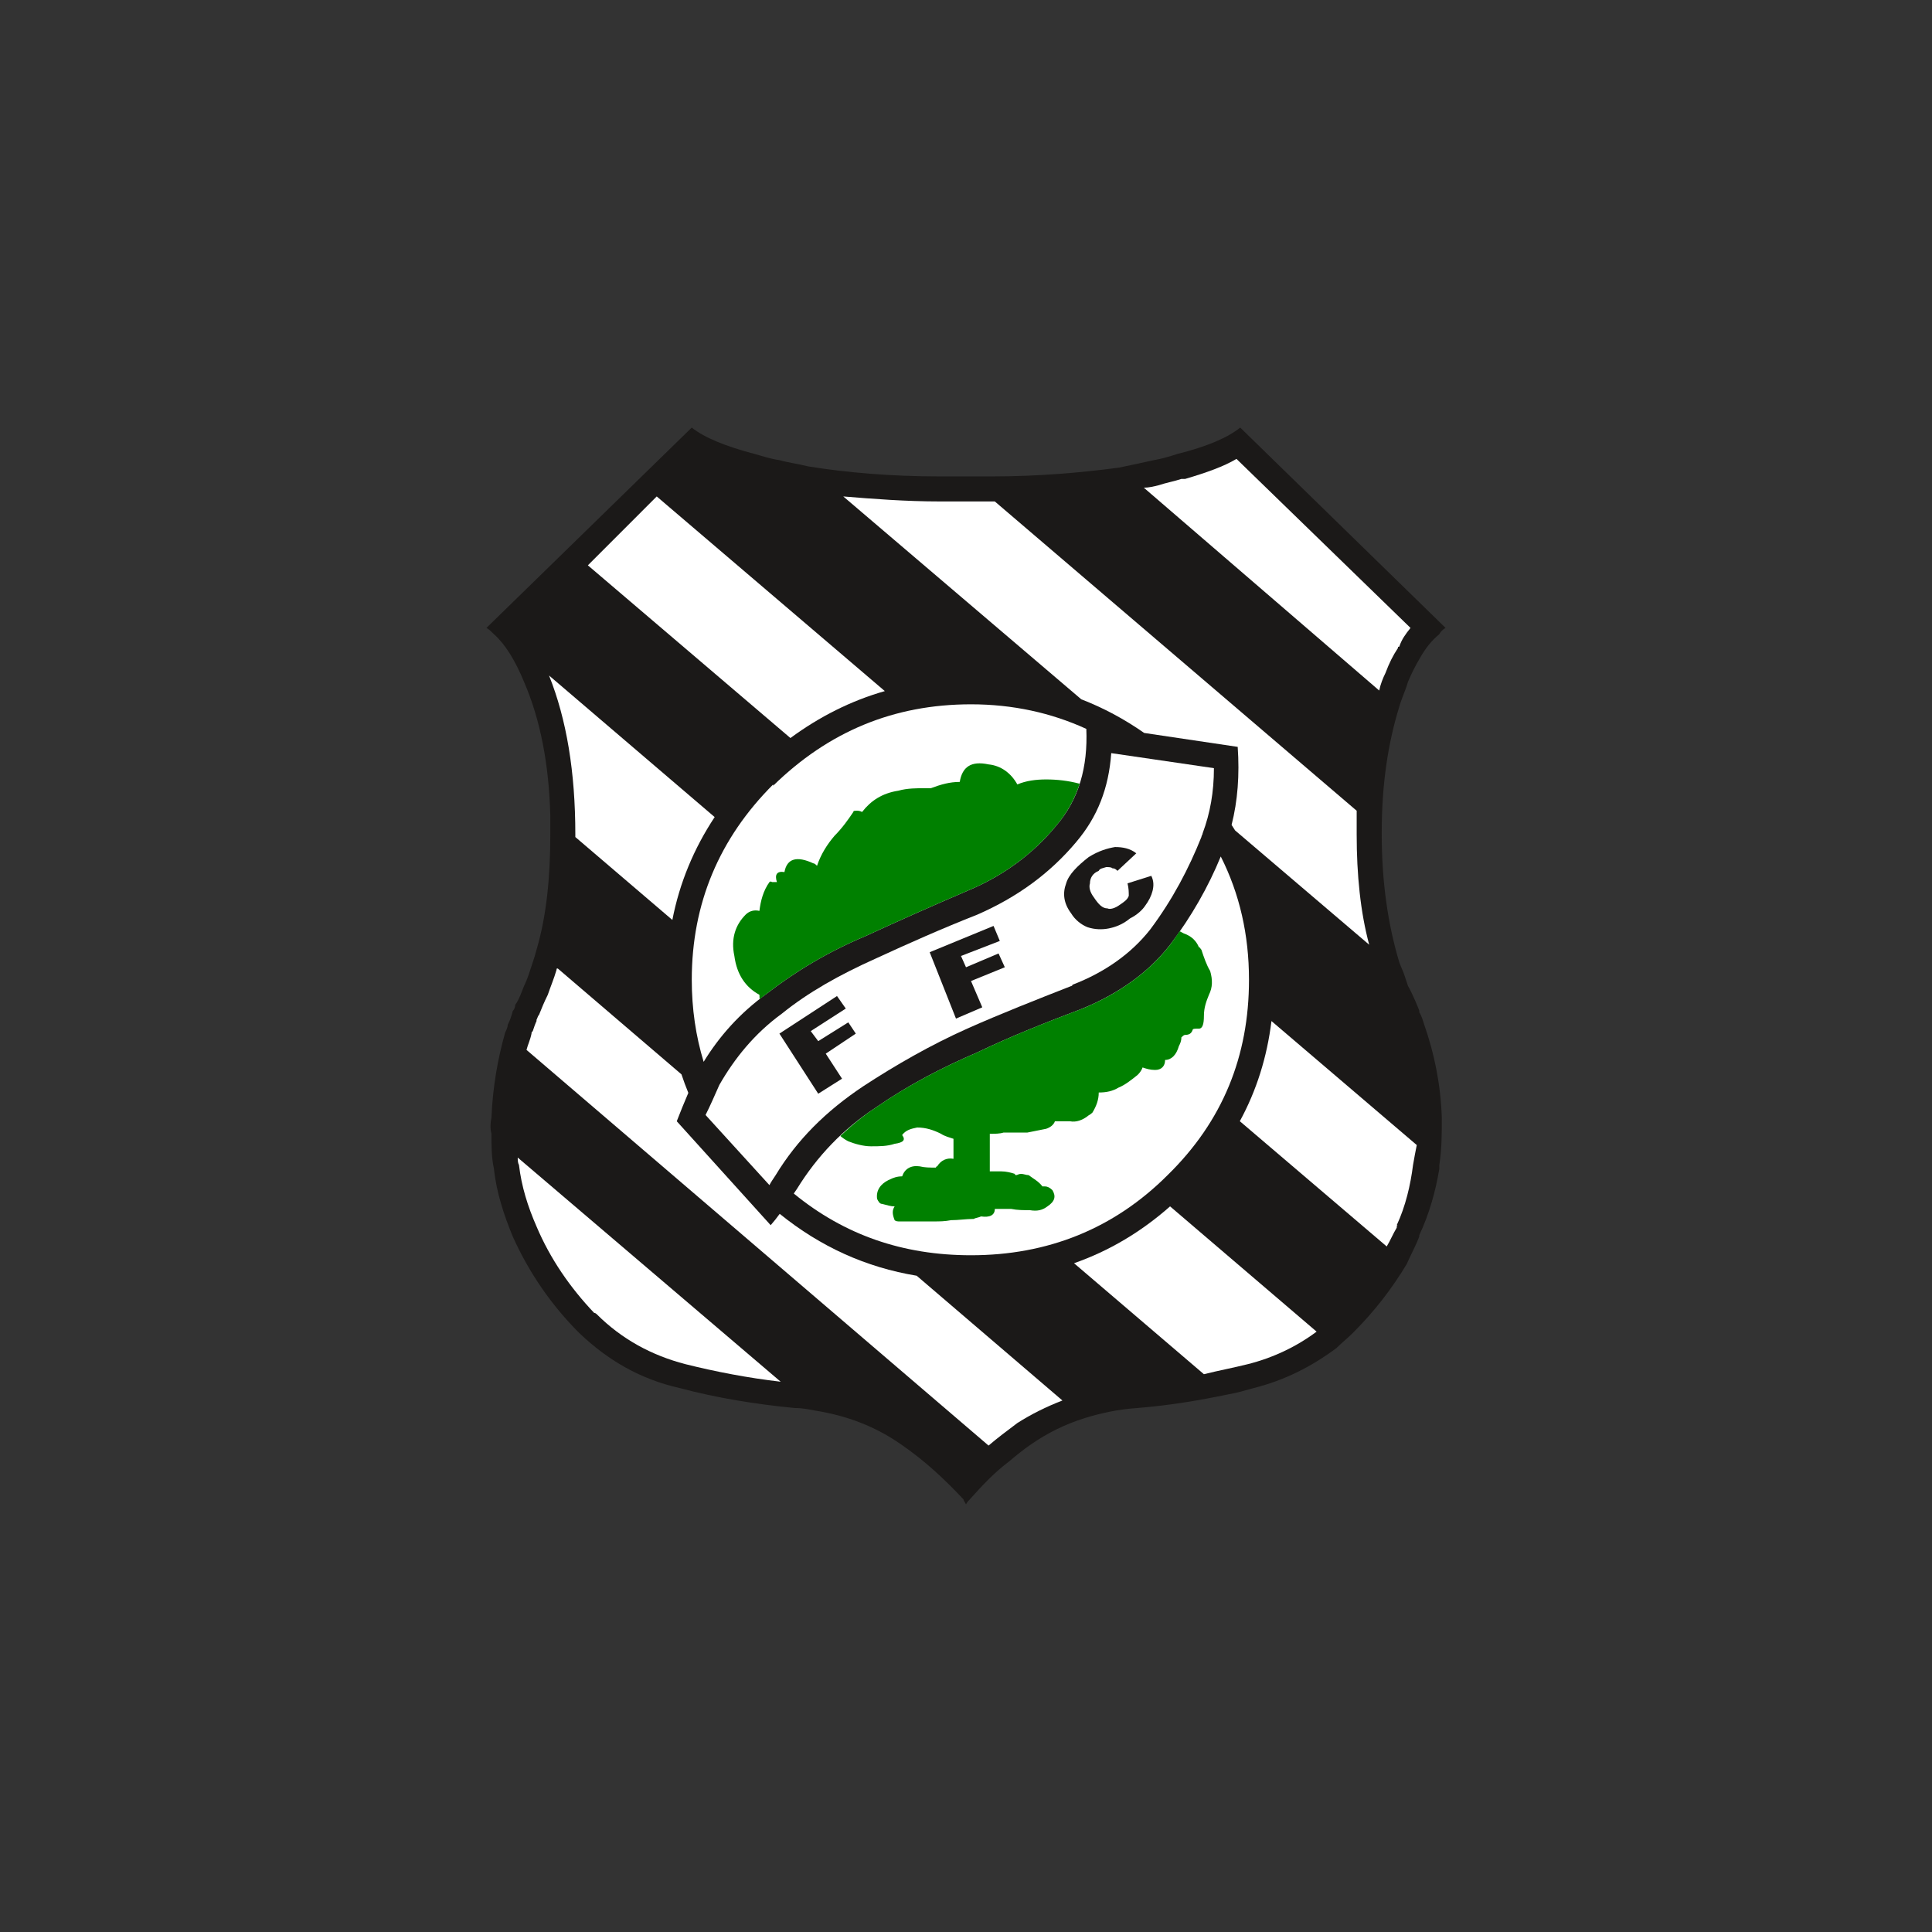 <?xml version="1.0" encoding="UTF-8" standalone="no"?>
<svg
   version="1.1"
   width="3in"
   height="3in"
   viewBox="0 0 216 216"
   id="svg26"
   sodipodi:docname="FIGUEI~1.cdr"
   xmlns:inkscape="http://www.inkscape.org/namespaces/inkscape"
   xmlns:sodipodi="http://sodipodi.sourceforge.net/DTD/sodipodi-0.dtd"
   xmlns="http://www.w3.org/2000/svg"
   xmlns:svg="http://www.w3.org/2000/svg">
  <rect x="0" y="0" width="216" height="216" fill="#333333" stroke="none"/>
  <defs
     id="defs26" />
  <sodipodi:namedview
     id="namedview26"
     pagecolor="#ffffff"
     bordercolor="#000000"
     borderopacity="0.25"
     inkscape:showpageshadow="2"
     inkscape:pageopacity="0.0"
     inkscape:pagecheckerboard="0"
     inkscape:deskcolor="#d1d1d1"
     inkscape:document-units="in" />
  <g
     id="Layer1003">
    <path
       d="m 156.437,79.021 c 0.28,-0.979 0.7,-1.819 0.98,-2.8 0.42,-0.979 0.839,-1.819 1.259,-2.519 0.7,-1.259 1.4,-2.1 2.241,-2.8 0.139,-0.28 0.42,-0.559 0.7,-0.7 L 138.658,47.804 c -1.4,1.119 -3.639,2.1 -6.999,2.941 -0.84,0.279 -1.819,0.559 -2.66,0.7 -1.259,0.279 -2.519,0.559 -3.92,0.839 -4.199,0.56 -8.959,0.979 -14.138,0.979 0,0 0,0 -0.141,0 -0.559,0 -1.12,0 -1.539,0 H 106.88 c -0.42,0 -0.7,0 -1.12,0 -0.139,0 -0.42,0 -0.7,0 -5.46,0 -10.36,-0.419 -14.7,-1.119 -1.119,-0.282 -2.239,-0.421 -3.22,-0.7 -0.98,-0.141 -1.819,-0.421 -2.8,-0.7 -3.219,-0.841 -5.599,-1.821 -7,-2.941 L 54.383,70.203 c 0.28,0.141 0.56,0.42 0.841,0.7 1.259,1.119 2.379,2.94 3.359,5.319 1.819,4.199 2.8,9.239 2.941,14.979 0,0.701 0,1.4 0,2.1 0,4.759 -0.421,9.1 -1.54,12.88 -0.14,0.56 -0.28,0.979 -0.42,1.399 -0.28,0.84 -0.56,1.82 -0.98,2.66 -0.28,0.701 -0.559,1.54 -0.98,2.1 0,0.279 -0.139,0.559 -0.279,0.7 -0.141,0.559 -0.281,0.979 -0.56,1.54 0,0.279 -0.14,0.56 -0.28,0.839 -0.84,2.939 -1.4,6.16 -1.54,9.52 -0.141,0.7 -0.141,1.259 0,1.818 0,1.4 0,2.66 0.28,3.921 0.279,2.661 1.12,5.179 2.1,7.56 1.819,4.059 4.339,7.7 7.419,10.778 3.22,3.08 6.859,5.18 11.2,6.16 4.199,1.119 8.539,1.82 12.879,2.239 0.839,0 1.539,0.14 2.239,0.28 3.639,0.559 6.86,1.82 9.66,3.78 2.659,1.819 4.9,3.919 7,6.16 0,0.14 0.139,0.279 0.279,0.559 0.141,-0.28 0.28,-0.419 0.421,-0.559 1.259,-1.4 2.659,-2.941 4.339,-4.199 0.839,-0.7 1.68,-1.4 2.52,-1.961 1.819,-1.261 3.78,-2.239 6.019,-2.939 1.821,-0.561 3.78,-0.982 5.88,-1.121 3.499,-0.279 6.86,-0.84 10.219,-1.539 0.84,-0.139 1.821,-0.421 2.8,-0.7 3.36,-0.839 6.44,-2.38 9.24,-4.48 0.559,-0.559 1.259,-1.12 1.819,-1.68 2.38,-2.379 4.339,-4.9 6.019,-7.7 0.42,-0.979 0.98,-1.96 1.4,-3.079 0,0 0,0 0,-0.141 1.119,-2.38 1.819,-4.9 2.241,-7.419 0,-0.139 0,-0.28 0,-0.421 0.279,-1.818 0.279,-3.5 0.279,-5.318 -0.139,-3.781 -0.839,-7.141 -1.959,-10.36 -0.141,-0.421 -0.28,-0.98 -0.56,-1.4 0,0 0,0 0,-0.14 0,-0.14 -0.839,-2.099 -1.259,-2.8 -0.141,-0.421 -0.28,-0.84 -0.421,-1.26 -0.139,-0.421 -0.42,-0.98 -0.559,-1.4 -1.26,-4.199 -1.96,-8.96 -1.96,-14.279 0,-0.141 0,-0.141 0,-0.28 0,-5.319 0.7,-9.938 1.96,-13.999 z"
       style="fill:#1b1918;fill-rule:evenodd"
       id="path10" />
    <path
       d="m 154.197,77.202 c 0.141,-0.7 0.421,-1.4 0.7,-1.959 0.421,-1.121 0.841,-1.96 1.4,-2.799 0,-0.142 0,-0.142 0.141,-0.142 0.28,-0.84 0.7,-1.399 1.259,-2.099 l -19.458,-18.899 c -1.4,0.841 -3.36,1.54 -5.74,2.241 -0.139,0 -0.279,0 -0.42,0 -0.839,0.279 -1.679,0.418 -2.519,0.7 -0.561,0.139 -1.12,0.279 -1.68,0.279 z"
       style="fill:#ffffff;fill-rule:evenodd"
       id="path11" />
    <path
       d="m 57.883,129.418 c 0,0.281 0,0.561 0.141,0.84 0.279,2.382 0.979,4.621 1.959,6.86 1.54,3.639 3.78,6.86 6.44,9.66 0.14,0 0.279,0.14 0.279,0.14 2.8,2.8 6.16,4.621 9.94,5.599 3.359,0.84 7,1.54 10.639,1.961 z"
       style="fill:#ffffff;fill-rule:evenodd"
       id="path12" />
    <path
       d="m 61.383,75.522 c 1.96,4.899 2.94,10.78 2.94,17.779 0,0 0,0.141 0,0.28 l 10.847,9.27 c 0.804,-4.141 2.4,-7.975 4.73,-11.501 z"
       style="fill:#ffffff;fill-rule:evenodd"
       id="path13" />
    <path
       d="m 134.598,153.638 c 1.681,-0.421 3.221,-0.7 4.9,-1.121 2.8,-0.7 5.46,-1.961 7.699,-3.639 L 130.815,134.874 c -3.258,2.879 -6.838,4.991 -10.737,6.356 z"
       style="fill:#ffffff;fill-rule:evenodd"
       id="path14" />
    <path
       d="m 73.423,55.503 -7.699,7.7 22.646,19.31 c 3.253,-2.393 6.76,-4.164 10.554,-5.248 z"
       style="fill:#ffffff;fill-rule:evenodd"
       id="path15" />
    <path
       d="m 158.396,128.018 -16.244,-13.863 c -0.498,4.032 -1.664,7.757 -3.538,11.198 l 16.423,14.003 c 0.42,-0.7 0.7,-1.4 1.12,-2.1 0,-0.139 0,-0.279 0.139,-0.279 h -0.139 c 0.98,-2.1 1.539,-4.48 1.82,-6.721 0.14,-0.84 0.28,-1.539 0.419,-2.239 z"
       style="fill:#ffffff;fill-rule:evenodd"
       id="path16" />
    <path
       d="m 137.694,92.225 c 0.127,0.207 0.268,0.408 0.39,0.616 l 14.993,12.78 c -0.98,-3.639 -1.399,-7.839 -1.399,-12.319 0,-0.98 0,-1.819 0,-2.659 L 111.22,56.062 c -0.141,0 -0.141,0 -0.28,0 0,0 0,0 -0.141,0 -0.559,0 -1.12,0 -1.539,0 H 106.88 c -0.42,0 -0.7,0 -1.12,0 -0.139,0 -0.42,0 -0.7,0 -3.78,0 -7.42,-0.279 -10.78,-0.559 l 26.608,22.68 c 2.476,0.955 4.819,2.215 7.034,3.762 l 10.455,1.556 c 0.217,3.139 0.002,6.022 -0.683,8.723 z"
       style="fill:#ffffff;fill-rule:evenodd"
       id="path17" />
    <path
       d="m 75.662,125.358 c 0.418,-1.085 0.846,-2.127 1.295,-3.173 -0.278,-0.68 -0.537,-1.367 -0.767,-2.069 L 62.363,108.281 c -0.139,0 -0.139,0 -0.139,0.139 -0.281,0.98 -0.7,1.961 -0.98,2.8 -0.419,0.839 -0.7,1.539 -0.98,2.239 -0.14,0.141 -0.14,0.282 -0.28,0.56 0,0 0,0 0,0.14 -0.14,0.282 -0.28,0.7 -0.42,1.121 -0.139,0.14 -0.139,0.14 -0.139,0.279 -0.141,0.7 -0.421,1.261 -0.56,1.821 l 51.657,44.236 c 0.979,-0.839 2.1,-1.679 3.219,-2.519 1.54,-0.98 3.22,-1.819 5.039,-2.52 l -16.293,-13.949 c -5.664,-0.936 -10.755,-3.235 -15.314,-6.919 -0.318,0.433 -0.647,0.86 -1.01,1.269 z"
       style="fill:#ffffff;fill-rule:evenodd"
       id="path18" />
    <path
       d="m 85.742,111.08 c 3.08,-2.381 6.719,-4.621 11.058,-6.439 3.641,-1.681 7.421,-3.36 11.34,-5.04 4.059,-1.68 7.42,-4.199 9.939,-7.28 2.558,-2.96 3.549,-6.576 3.374,-10.83 -3.939,-1.804 -8.243,-2.748 -12.893,-2.748 -8.68,0 -15.96,3.079 -22.119,9.1 v -0.141 c -6.019,6.019 -9.1,13.299 -9.1,21.839 0,3.24 0.449,6.296 1.328,9.173 1.743,-2.844 4.038,-5.449 7.072,-7.634 z"
       style="fill:#ffffff;fill-rule:evenodd"
       id="path19" />
    <path
       d="m 130.819,105.62 c -2.38,3.079 -5.74,5.46 -9.799,7.139 -4.06,1.541 -7.98,3.081 -11.76,4.9 -3.92,1.681 -7.7,3.64 -11.339,6.16 -3.641,2.38 -6.58,5.46 -8.82,9.099 -0.122,0.174 -0.237,0.347 -0.356,0.521 5.653,4.629 12.193,6.9 19.815,6.9 8.538,0 15.96,-2.941 21.979,-8.96 6.158,-6.021 9.099,-13.299 9.099,-21.838 0,-5.039 -1.053,-9.626 -3.156,-13.787 -1.383,3.379 -3.284,6.735 -5.663,9.866 z"
       style="fill:#ffffff;fill-rule:evenodd"
       id="path20" />
    <path
       d="m 120.32,94.142 c -2.94,3.5 -6.58,6.158 -11.059,8.117 -3.92,1.541 -7.7,3.221 -11.339,4.9 v 0 c -4.061,1.821 -7.56,3.782 -10.499,6.16 -3.08,2.239 -5.321,5.039 -7,7.979 -0.561,1.26 -0.98,2.241 -1.541,3.36 l 7.14,7.84 c 0.14,-0.281 0.42,-0.7 0.7,-1.12 2.379,-3.921 5.6,-7.139 9.799,-9.939 3.639,-2.381 7.559,-4.621 11.619,-6.44 3.78,-1.68 7.699,-3.22 11.619,-4.759 0,0 0.139,0 0.139,-0.14 3.641,-1.4 6.58,-3.499 8.679,-6.159 2.52,-3.36 4.341,-6.859 5.74,-10.36 0,-0.139 0.14,-0.28 0.14,-0.421 0.839,-2.24 1.261,-4.618 1.261,-7.279 l -11.48,-1.68 c -0.28,3.919 -1.54,7.14 -3.92,9.94 z"
       style="fill:#ffffff;fill-rule:evenodd"
       id="path21" />
    <path
       d="m 119.759,102.12 c -0.84,-1.12 -0.98,-2.239 -0.561,-3.36 0.28,-0.979 1.261,-1.959 2.521,-2.939 1.119,-0.7 2.099,-0.979 2.939,-1.12 0.84,0 1.68,0.141 2.38,0.701 l -2.1,1.959 c -0.28,-0.279 -0.42,-0.279 -0.561,-0.279 -0.139,-0.14 -0.42,-0.14 -0.699,-0.14 -0.42,0.14 -0.701,0.14 -0.84,0.418 -0.7,0.282 -0.98,0.841 -0.98,1.4 -0.139,0.421 0,0.981 0.42,1.541 0.56,0.841 0.98,1.259 1.54,1.259 0.279,0.141 0.84,0 1.401,-0.418 0.42,-0.282 0.839,-0.561 0.979,-0.982 0,-0.418 0,-0.839 -0.14,-1.4 l 2.66,-0.839 c 0.279,0.56 0.279,1.121 0.14,1.68 -0.14,0.559 -0.42,1.119 -0.839,1.68 -0.28,0.42 -0.841,0.979 -1.681,1.4 -0.84,0.7 -1.68,0.979 -2.38,1.12 -0.7,0.14 -1.539,0.14 -2.38,-0.141 -0.7,-0.279 -1.4,-0.84 -1.819,-1.54 z"
       style="fill:#1b1918;fill-rule:evenodd"
       id="path22" />
    <path
       d="m 90.641,115.28 0.839,1.12 3.36,-2.1 0.839,1.259 -3.359,2.24 1.819,2.8 -2.66,1.68 -4.34,-6.721 6.439,-4.2 0.98,1.4 z"
       style="fill:#1b1918;fill-rule:evenodd"
       id="path23" />
    <path
       d="m 109.82,112.619 -2.94,1.26 -2.94,-7.42 7.139,-2.939 0.701,1.679 -4.34,1.68 0.559,1.261 3.64,-1.541 0.7,1.541 -3.78,1.539 z"
       style="fill:#1b1918;fill-rule:evenodd"
       id="path24" />
    <path
       d="m 96.8,104.641 c 3.641,-1.681 7.421,-3.36 11.34,-5.04 4.059,-1.68 7.42,-4.199 9.939,-7.28 1.223,-1.417 2.075,-2.986 2.629,-4.698 -1.295,-0.351 -2.582,-0.481 -3.748,-0.481 -1.12,0 -2.24,0.139 -3.22,0.559 -0.7,-1.259 -1.819,-2.1 -3.219,-2.241 -1.96,-0.418 -2.94,0.281 -3.221,1.96 -1.119,0 -2.1,0.28 -3.219,0.7 -0.14,0 -0.28,0 -0.559,0 -0.98,0 -2.1,0 -3.08,0.28 -1.82,0.28 -3.08,1.119 -4.06,2.38 -0.281,-0.139 -0.42,-0.139 -0.559,-0.139 -0.28,0 -0.421,0 -0.421,0.139 -0.559,0.839 -1.259,1.819 -2.1,2.66 -0.839,0.979 -1.539,2.1 -1.959,3.359 -0.141,-0.141 -0.28,-0.28 -0.42,-0.28 -1.821,-0.839 -2.941,-0.561 -3.221,0.98 -0.84,-0.14 -1.119,0.281 -0.84,1.12 -0.139,0 -0.28,0 -0.56,0 -0.139,-0.14 -0.279,0 -0.279,0 -0.7,0.98 -0.98,2.1 -1.121,3.221 -0.559,-0.141 -1.12,0 -1.539,0.418 -1.12,1.121 -1.681,2.66 -1.26,4.621 0.28,2.1 1.26,3.5 2.8,4.34 0,0.167 0.015,0.325 0.022,0.488 0.27,-0.212 0.536,-0.424 0.819,-0.627 3.08,-2.381 6.719,-4.621 11.058,-6.439 z"
       style="fill:#008000;fill-rule:evenodd"
       id="path25" />
    <path
       d="m 121.02,112.759 c -4.06,1.541 -7.98,3.081 -11.76,4.9 -3.92,1.681 -7.7,3.64 -11.339,6.16 -1.445,0.945 -2.748,2.029 -3.971,3.185 0.267,0.224 0.552,0.425 0.891,0.595 0.7,0.281 1.68,0.559 2.519,0.559 0.98,0 1.82,0 2.66,-0.279 0.979,-0.14 1.259,-0.421 0.84,-0.981 0.42,-0.559 0.98,-0.7 1.681,-0.841 0.98,0 1.819,0.281 2.659,0.7 0.421,0.282 0.98,0.421 1.4,0.561 0,0.14 0,0.14 0,0.28 0,0.559 0,1.259 0,1.959 -0.7,-0.14 -1.4,0.141 -1.819,0.841 -0.14,0 -0.14,0.141 -0.14,0.141 -0.7,0 -1.26,0 -1.819,-0.141 -0.98,-0.141 -1.68,0.28 -1.961,1.12 -0.56,0 -0.98,0.14 -1.539,0.421 -0.841,0.418 -1.4,1.118 -1.261,2.1 0.14,0.279 0.28,0.559 0.561,0.559 0.559,0.141 0.979,0.281 1.4,0.281 -0.28,0.419 -0.28,0.839 0,1.539 0,0 0.14,0.139 0.42,0.139 0.559,0 1.259,0 1.819,0 0.7,0 1.4,0 2.1,0 0.7,0 1.26,0 1.961,-0.139 0.839,0 1.679,-0.139 2.519,-0.139 0.281,-0.14 0.559,-0.14 0.84,-0.28 0.98,0.141 1.541,-0.141 1.541,-0.841 0.7,0 1.259,0 1.819,0 0.7,0.141 1.4,0.141 2.1,0.141 0.84,0.141 1.4,0 1.959,-0.419 0.841,-0.561 0.981,-1.121 0.561,-1.821 -0.28,-0.279 -0.561,-0.418 -0.839,-0.418 -0.141,0 -0.28,0 -0.28,0 -0.42,-0.561 -0.98,-0.841 -1.541,-1.26 -0.279,0 -0.559,-0.14 -0.84,-0.14 -0.281,0 -0.42,0.14 -0.561,0.14 0,0 -0.139,0 -0.139,-0.14 -0.42,-0.141 -0.98,-0.281 -1.539,-0.281 -0.421,0 -0.841,0 -1.261,0 0,-0.279 0,-0.7 0,-1.119 0,-0.981 0,-1.821 0,-2.66 0,-0.139 0,-0.281 0,-0.421 0.56,0 1.12,0 1.539,-0.139 0.981,0 1.821,0 2.661,0 0.7,-0.14 1.399,-0.279 2.1,-0.42 0.42,-0.141 0.839,-0.42 0.98,-0.841 0.559,0 0.98,0 1.68,0 0.7,0.141 1.401,-0.14 1.959,-0.559 0.141,-0.141 0.281,-0.141 0.561,-0.419 0.42,-0.7 0.7,-1.4 0.7,-2.239 0.84,0 1.539,-0.141 2.239,-0.56 0.7,-0.281 1.4,-0.839 2.1,-1.4 0.141,-0.139 0.419,-0.421 0.561,-0.84 0.419,0.14 0.839,0.279 1.4,0.279 0.7,0 1.119,-0.419 1.119,-1.119 0.7,0 1.261,-0.559 1.539,-1.541 0.14,-0.279 0.28,-0.559 0.28,-0.979 0.142,-0.14 0.281,-0.28 0.42,-0.28 0.421,0 0.7,-0.141 0.841,-0.559 0,-0.141 0.28,-0.141 0.7,-0.141 0.42,0 0.559,-0.559 0.559,-1.4 0,-0.98 0.28,-1.68 0.561,-2.38 0.42,-0.839 0.42,-1.679 0.139,-2.66 -0.42,-0.7 -0.7,-1.539 -0.979,-2.378 -0.141,-0.14 -0.141,-0.281 -0.28,-0.281 -0.28,-0.701 -0.841,-1.259 -1.68,-1.541 -0.164,-0.082 -0.32,-0.165 -0.473,-0.249 -0.352,0.503 -0.691,1.014 -1.066,1.51 -2.38,3.079 -5.74,5.46 -9.799,7.139 z"
       style="fill:#008000;fill-rule:evenodd"
       id="path26" />
  </g>
</svg>
